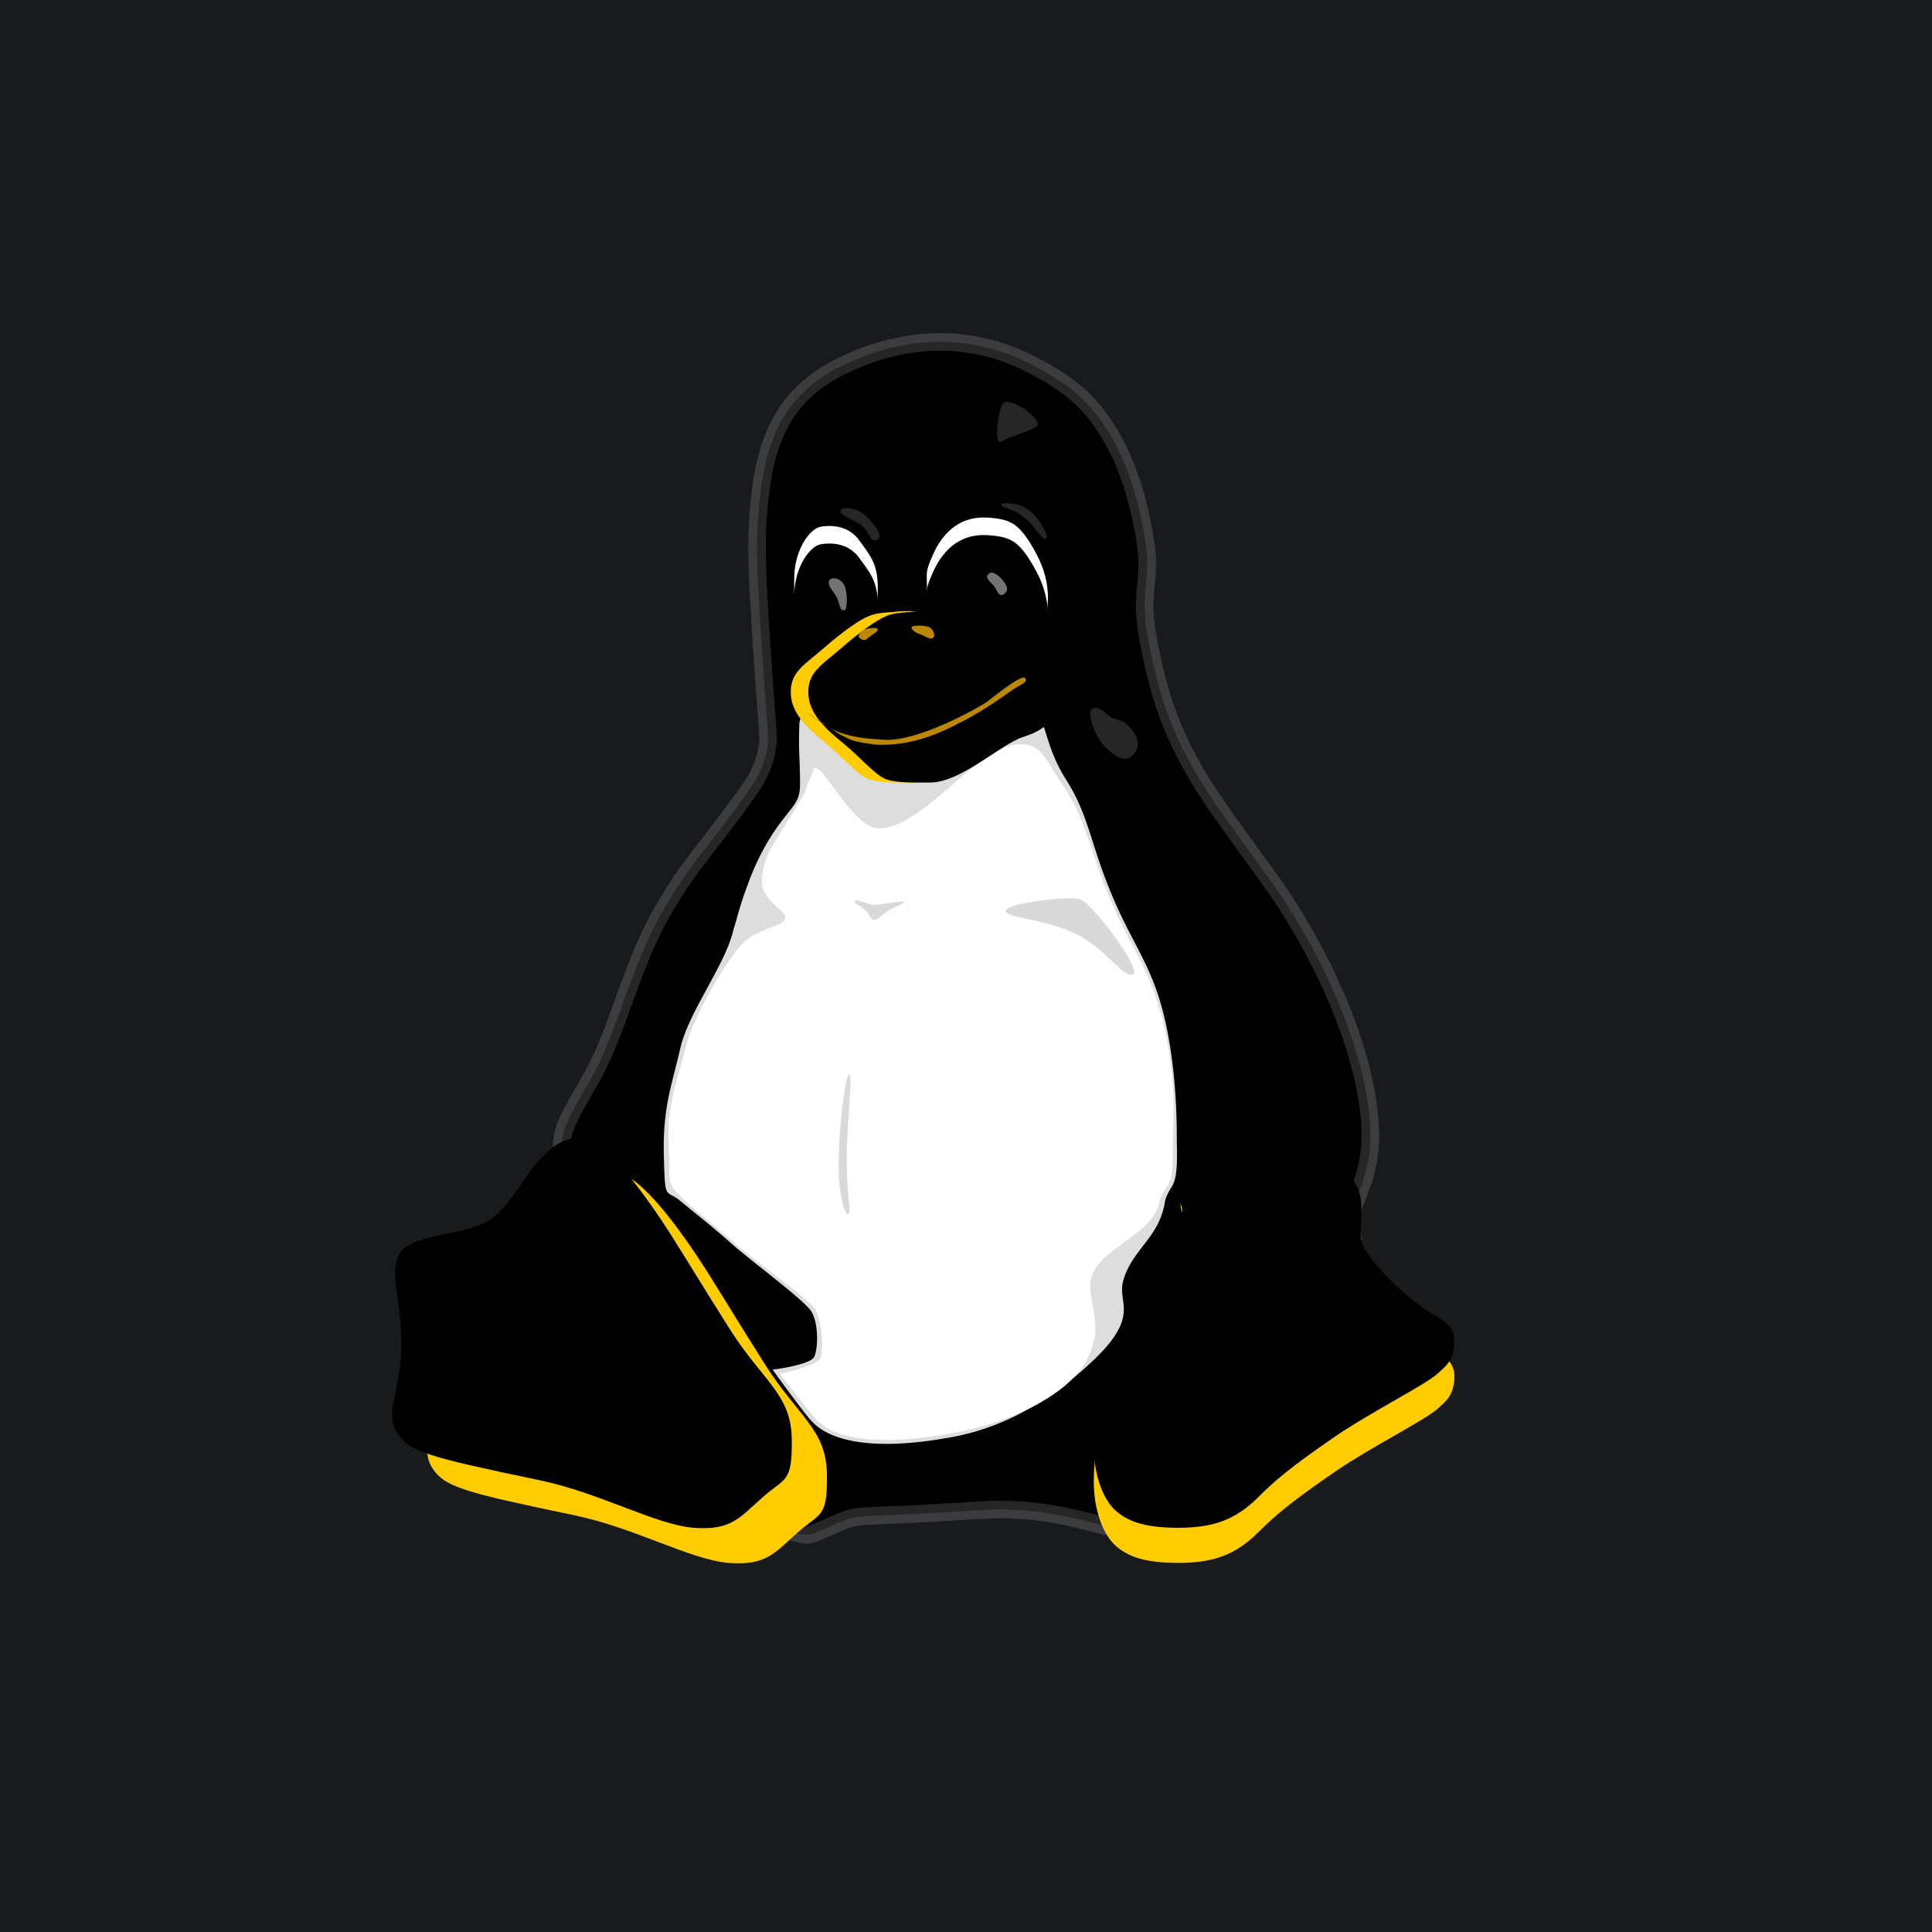 <svg width="110" height="110" xmlns="http://www.w3.org/2000/svg" xmlns:xlink="http://www.w3.org/1999/xlink">
    <defs>
        <path d="M57.125 49.348c.84 1.218-.027 2.801.582 3.776 1.002 1.597 3.018 3.207 3.79 3.654.555.338 1.34.663 1.312 1.65-.04 1.124-.595 1.422-.906 1.733-.623.623-3.763 2.18-5.847 3.6-2.626 1.8-3.532 2.599-4.385 3.451-1.326 1.327-2.585 1.773-4.601 1.773-2.017 0-2.924-.42-3.546-.974-.623-.542-1.313-1.922-1.245-3.98.054-2.043.704-3.91 1.015-7.091.135-1.367.121-3.059.121-4.561 0-1.895.028-3.505.434-3.749.73-.46.893-.487 1.759-.487.866 0 1.259.054 1.543.338.27.27.162.893.067 1.773-.08.88.339 1.164.758 1.53.42.351.799.798 2.125.906 1.326.095 1.814-.121 2.436-.514.623-.392 1.502-1.096 1.827-1.502.312-.393 1.083-1.746 1.232-1.746.135 0 1.028-.311 1.53.42z" id="a"/>
        <filter x="-12.2%" y="-12%" width="124.3%" height="124%" filterUnits="objectBoundingBox" id="b">
            <feGaussianBlur stdDeviation="1.5" in="SourceAlpha" result="shadowBlurInner1"/>
            <feOffset dy="-2" in="shadowBlurInner1" result="shadowOffsetInner1"/>
            <feComposite in="shadowOffsetInner1" in2="SourceAlpha" operator="arithmetic" k2="-1" k3="1" result="shadowInnerInner1"/>
            <feColorMatrix values="0 0 0 0 0.733 0 0 0 0 0.467 0 0 0 0 0 0 0 0 1 0" in="shadowInnerInner1"/>
        </filter>
        <path d="M9.919 51.432c-1.218.88-4.304.799-5.089 1.827-.771 1.029.028 2.517.014 5.278 0 1.178-.203 2.071-.339 2.788-.189.907-.31 1.543.068 2.193.69 1.15 1.8 1.434 8.148 2.76 3.397.704 6.604 2.531 8.756 2.707 2.152.163 2.612-.555 3.925-1.719 1.299-1.164 1.719-.798 1.678-3.356-.04-2.544-1.678-3.302-3.532-6.239-1.855-2.937-2.152-3.478-3.384-5.427-1.231-1.922-3.668-5.414-5.062-5.454-1.11-.027-1.732.568-2.422 1.272-.69.704-1.543 2.49-2.761 3.37z" id="c"/>
        <filter x="-11%" y="-11.3%" width="122%" height="122.5%" filterUnits="objectBoundingBox" id="d">
            <feGaussianBlur stdDeviation="1.5" in="SourceAlpha" result="shadowBlurInner1"/>
            <feOffset dx="-2" dy="-2" in="shadowBlurInner1" result="shadowOffsetInner1"/>
            <feComposite in="shadowOffsetInner1" in2="SourceAlpha" operator="arithmetic" k2="-1" k3="1" result="shadowInnerInner1"/>
            <feColorMatrix values="0 0 0 0 0.733 0 0 0 0 0.467 0 0 0 0 0 0 0 0 1 0" in="shadowInnerInner1"/>
        </filter>
        <path d="M36.35 17.854c2.03-.216 2.748-1.001 3.113-2.368.325-1.218.339-2.571-.568-4.155-.852-1.515-1.34-1.76-2.571-1.854-1.895-.162-2.788 1.164-3.208 2.111-.446 1.029-.352.88-.325 2.18.027 1.366.798 1.747 1.272 2.6.474.839 2.058 1.5 2.288 1.486z" id="e"/>
        <filter x="-12.7%" y="-10.4%" width="125.4%" height="120.9%" filterUnits="objectBoundingBox" id="f">
            <feGaussianBlur stdDeviation=".375" in="SourceAlpha" result="shadowBlurInner1"/>
            <feOffset dy="1" in="shadowBlurInner1" result="shadowOffsetInner1"/>
            <feComposite in="shadowOffsetInner1" in2="SourceAlpha" operator="arithmetic" k2="-1" k3="1" result="shadowInnerInner1"/>
            <feColorMatrix values="0 0 0 0 0 0 0 0 0 0 0 0 0 0 0 0 0 0 0.5 0" in="shadowInnerInner1"/>
        </filter>
        <path d="M27.96 17.678c.811-.324.675-.368 1.216-1.545.433-.907.814-1.297.8-2.677 0-1.353-.42-1.814-1.055-2.693-.61-.84-1.584-.88-2.193-.772-.352.054-.812.501-1.123 1.164a4.211 4.211 0 0 0-.38 1.61c-.04 1.598.096 2.207.46 3.29.434 1.272 1.49 1.935 2.275 1.623z" id="g"/>
        <filter x="-18.4%" y="-11.2%" width="136.8%" height="122.4%" filterUnits="objectBoundingBox" id="h">
            <feGaussianBlur stdDeviation=".375" in="SourceAlpha" result="shadowBlurInner1"/>
            <feOffset dy="1" in="shadowBlurInner1" result="shadowOffsetInner1"/>
            <feComposite in="shadowOffsetInner1" in2="SourceAlpha" operator="arithmetic" k2="-1" k3="1" result="shadowInnerInner1"/>
            <feColorMatrix values="0 0 0 0 0 0 0 0 0 0 0 0 0 0 0 0 0 0 0.5 0" in="shadowInnerInner1"/>
        </filter>
        <path d="M31.059 14.823c.988-.122 2.341.122 2.964.582.582.433.988.663 1.516.839 1.773.582 4.1.853 3.992 2.45-.122 1.908-.677 2.76-2.26 3.261-1.272.392-3.546 2.598-5.305 2.598-.785 0-1.882.041-2.518-.189-.609-.217-1.461-1.245-2.463-2.07-1.001-.813-1.935-1.679-1.962-2.816-.04-1.204.744-1.597 1.854-2.557.582-.515 1.637-1.367 2.368-1.746.677-.338 1.11-.27 1.814-.352z" id="i"/>
        <filter x="-10.3%" y="-15.4%" width="120.7%" height="130.7%" filterUnits="objectBoundingBox" id="j">
            <feGaussianBlur stdDeviation="1" in="SourceAlpha" result="shadowBlurInner1"/>
            <feOffset dx="1" in="shadowBlurInner1" result="shadowOffsetInner1"/>
            <feComposite in="shadowOffsetInner1" in2="SourceAlpha" operator="arithmetic" k2="-1" k3="1" result="shadowInnerInner1"/>
            <feColorMatrix values="0 0 0 0 0.733 0 0 0 0 0.467 0 0 0 0 0 0 0 0 1 0" in="shadowInnerInner1"/>
        </filter>
    </defs>
    <g fill="none" fill-rule="nonzero">
        <path fill="#191A1C" d="M0 0h110v110H0z"/>
        <path d="M77.818 66.473c-.796 3.28-4.816 10.571-7.914 14.923-.376.53-.703 1.076-1.055 1.738-.134.252-.68 1.323-.823 1.588-1.2 2.218-2.469 2.869-5.223 2.132-2.107-.565-3.49-.812-4.877-.88-1.152-.055-.662-.077-5.236.192-1.048.063-3.477.145-3.816.191-.533.073-.752.158-2.436.916-1.664.753-4.428-2.317-7.982-7.892-2.76-4.332-5.445-9.467-5.865-11.177-.111-.46-.42-1.626-.453-1.759-.132-.544-.184-.911-.165-1.29.042-.8.333-1.43 1.524-3.477.095-.164.188-.33.278-.498.558-1.044.946-1.992 1.58-3.748 1.224-3.393 1.76-4.647 3.024-6.638.282-.446.58-.886.9-1.333.269-.376 3.204-4.095 3.733-5.035.535-.952.767-1.802.704-2.707-.673-9.25-.747-10.857-.432-13.599.407-3.552 1.701-5.752 4.369-7.142 4.176-2.167 8.137-1.803 11.2-.158.66.356.637.343.925.514.43.255.826.523 1.204.82.458.361.868.752 1.222 1.178 1.192 1.403 2.147 3.427 2.677 5.787.455 1.978.507 2.87.369 4.148l-.007.067c-.145 1.328-.089 2.244.437 4.557.687 3.045 1.747 5.29 3.614 8.014.56.816 2.755 3.822 3.169 4.408 3.741 5.3 6.317 12.26 5.355 16.16z" stroke-opacity=".15" stroke="#FFF" fill="#000"/>
        <g transform="translate(20 20)">
            <use fill="#FC0" xlink:href="#a"/>
            <use fill="#000" filter="url(#b)" xlink:href="#a"/>
        </g>
        <g transform="translate(20 20)">
            <use fill="#FC0" xlink:href="#c"/>
            <use fill="#000" filter="url(#d)" xlink:href="#c"/>
        </g>
        <g transform="translate(20 20)">
            <use fill="#FFF" xlink:href="#e"/>
            <use fill="#000" filter="url(#f)" xlink:href="#e"/>
        </g>
        <g transform="translate(20 20)">
            <use fill="#FFF" xlink:href="#g"/>
            <use fill="#000" filter="url(#h)" xlink:href="#g"/>
        </g>
        <path d="M47.202 32.17c.406 0 .92.271 1.163.636.258.366.447.88.447 1.462 0 .866-.095 1.827-.609 2.125-.162.095-.514.176-.717.176-.46 0-.5-.298-.934-.744-.149-.163-.595-.948-.595-1.597 0-.406-.095-.988.257-1.503.243-.379.555-.555.988-.555zm8.986-.054c1.015 0 1.61.907 1.814 2.07.08.529-.04 1.138-.366 1.557-.365.488-1.015.785-1.543.785-.5 0-1.069.081-1.366-.325-.298-.42-.366-1.353-.366-2.016 0-.744.217-1.272.596-1.692.284-.311.798-.379 1.231-.379z" fill="#000"/>
        <path d="M47.225 33.031c.133-.205.663-.108.856.313.193.422.157 1.338.024 1.387-.349.108-.24-.398-.542-.856-.301-.434-.47-.639-.338-.844zm9.103-.387c.146-.115.418 0 .719.34.326.366.416.653.078.862-.279.178-.376-.314-.553-.51-.288-.308-.536-.467-.244-.692z" fill-opacity=".45" fill="#FFF"/>
        <path d="M50.125 44.107c-1.76.068-4.547-4.859-4.615-2.815-.054 1.732.04 1.705.04 3.383 0 1.124-.514 1.205-1.623 2.897A14.327 14.327 0 0 0 42.56 50.4a21.15 21.15 0 0 0-.582 1.787c-.068.297-.19.609-.257.907-.555 2.043-2.531 4.56-2.991 6.604-.46 2.03-1.002 3.33-.934 6.05.067 2.72.094 1.935.92 2.612.812.677 1.651 1.312 2.937 2.45 1.353 1.177 4.168 3.234 4.547 3.87.406.65.393 2.111.15 2.585-.245.46-2.37.717-2.356.717-.013 0 1.854 2.572 2.22 2.937.352.352 1.868 2.044 8.039.893 3.478-.65 6.171-2.598 8.12-4.48 2.518-2.449 1.245-3.153 1.57-4.384.474-1.773 2.017-2.436 2.369-4.44.04-.283.135-.5.392-.92.393-.595.298-1.772.298-2.855 0-2.815-.325-5.684-.975-7.795-.595-1.976-1.542-3.357-2.354-5.143-1.624-3.56-1.543-5.157-2.991-7.43-1.651-2.626-.84-4.372-3.032-4.264-2.734.149-4.94 3.898-7.525 4.006z" fill="#DDD"/>
        <path d="M50.076 47.166c-1.536.047-3.29-3.91-3.74-3.389-.133.433-.287.595-.484 1.26-.425.825-1.125 1.852-1.867 3.104-.537.925-.659 1.708-.579 2.346.302 1.024 1.475 1.433 1.296 1.849-.224.46-1.568.458-2.562 1.52-1.402 1.784-2.755 4.33-3.127 5.876-.51 2.058-1.12 3.281-.915 5.926.086 1.39-.213 1.6.576 2.39.706.723 1.805 1.553 3.044 2.647 1.306 1.133 4.34 3.257 4.691 3.86.378.617.513 2.354.294 2.789-.209.43-2.31.88-2.296.88-.014 0 1.717 2.252 2.075 2.61.345.345 1.77 1.864 7.785.757 3.535-.647 6.993-2.397 7.776-4.546.817-1.689-.212-3.148.087-4.286.454-1.726 3.564-2.435 3.9-4.397.039-.268.23-.47.463-.862.414-.692.232-1.815.291-2.837.188-2.954-.259-5.666-.905-7.685-.603-1.895-1.53-3.248-2.316-4.987-1.581-3.477-1.58-5.11-3.048-7.278-1.094-1.624-1.227-2.475-2.703-2.32-2.263.245-5.214 4.687-7.736 4.773z" fill="#FFF"/>
        <g transform="translate(20 20)">
            <use fill="#FC0" xlink:href="#i"/>
            <use fill="#000" filter="url(#j)" xlink:href="#i"/>
        </g>
        <path d="M45.952 40.54c.372.258.382.303.93.661.872.709 2.422.868 3.181.893 1.736.276 4.838-1.346 6.066-2.088.619-.463 1.764-1.42 2.192-1.436.264.28-.124.337-.674.71-.735.522-1.363.969-2.476 1.6-1.192.624-3.022 1.653-5.366 1.514-1.23-.18-1.235-.192-1.994-.58-.451-.325-1.485-.866-1.859-1.273zM51.895 35.757c-.08-.192.859-.162 1.05-.03.203.13.355.495.153.606-.091.05-.223.02-.455-.111-.243-.132-.606-.172-.748-.465zm-2.997.444c.047-.118.047-.33.576-.423.529-.094.646.058.329.27-.07.047-.282.188-.458.34-.165.153-.494-.07-.447-.187z" fill="#B80"/>
        <path d="M57.262 51.836c.12-.405 3.513-.837 4.214-.644.696.193 3.594 4.056 3.032 4.29-.563.229-1.578-1.54-3.36-2.362-1.78-.822-4.006-.876-3.886-1.284zm-8.907 9.34c.195.089-.095 2.272-.139 4.45-.044 2.18.258 3.307.098 3.494-.151.178-.616-.956-.563-3.144.044-2.18.41-4.89.604-4.8zm1.409-9.65c.23.026 1.649-.294 1.7-.166.051.102-.882.384-1.189.703-.102.103-.37.346-.537.32-.128-.013-.205-.281-.396-.486-.46-.46-.755-.422-.665-.6.076-.141.69.19 1.087.23z" fill-opacity=".15" fill="#000"/>
        <path d="M57.045 23.036c.294-.637 2.432.866 1.97 1.258-.456.28-1.523.563-1.988.84-.475.283-.188-1.68.018-2.098zm-9.193 6.016c.122-.222.997-.212 1.66.536.458.515.75.952.455 1.125-.407.243-.447-.393-.869-.76-.347-.299-1.373-.642-1.246-.901zM57 28.714c.012-.117.728-.07 1.17.097.523.205.846.634 1.01.881.17.247.513.777.398.959-.119.198-.662-.584-.9-.854-.24-.276-.753-.643-1.017-.736-.263-.103-.674-.2-.661-.347zm5.098 11.73c.17-.195.469-.22.898.196.43.416.899.273 1.263.69.365.417.847 1.015.247 1.653-.312.339-.78.339-1.549-.43-.768-.78-.976-1.965-.859-2.108z" fill-opacity=".15" fill="#FFF"/>
    </g>
</svg>
